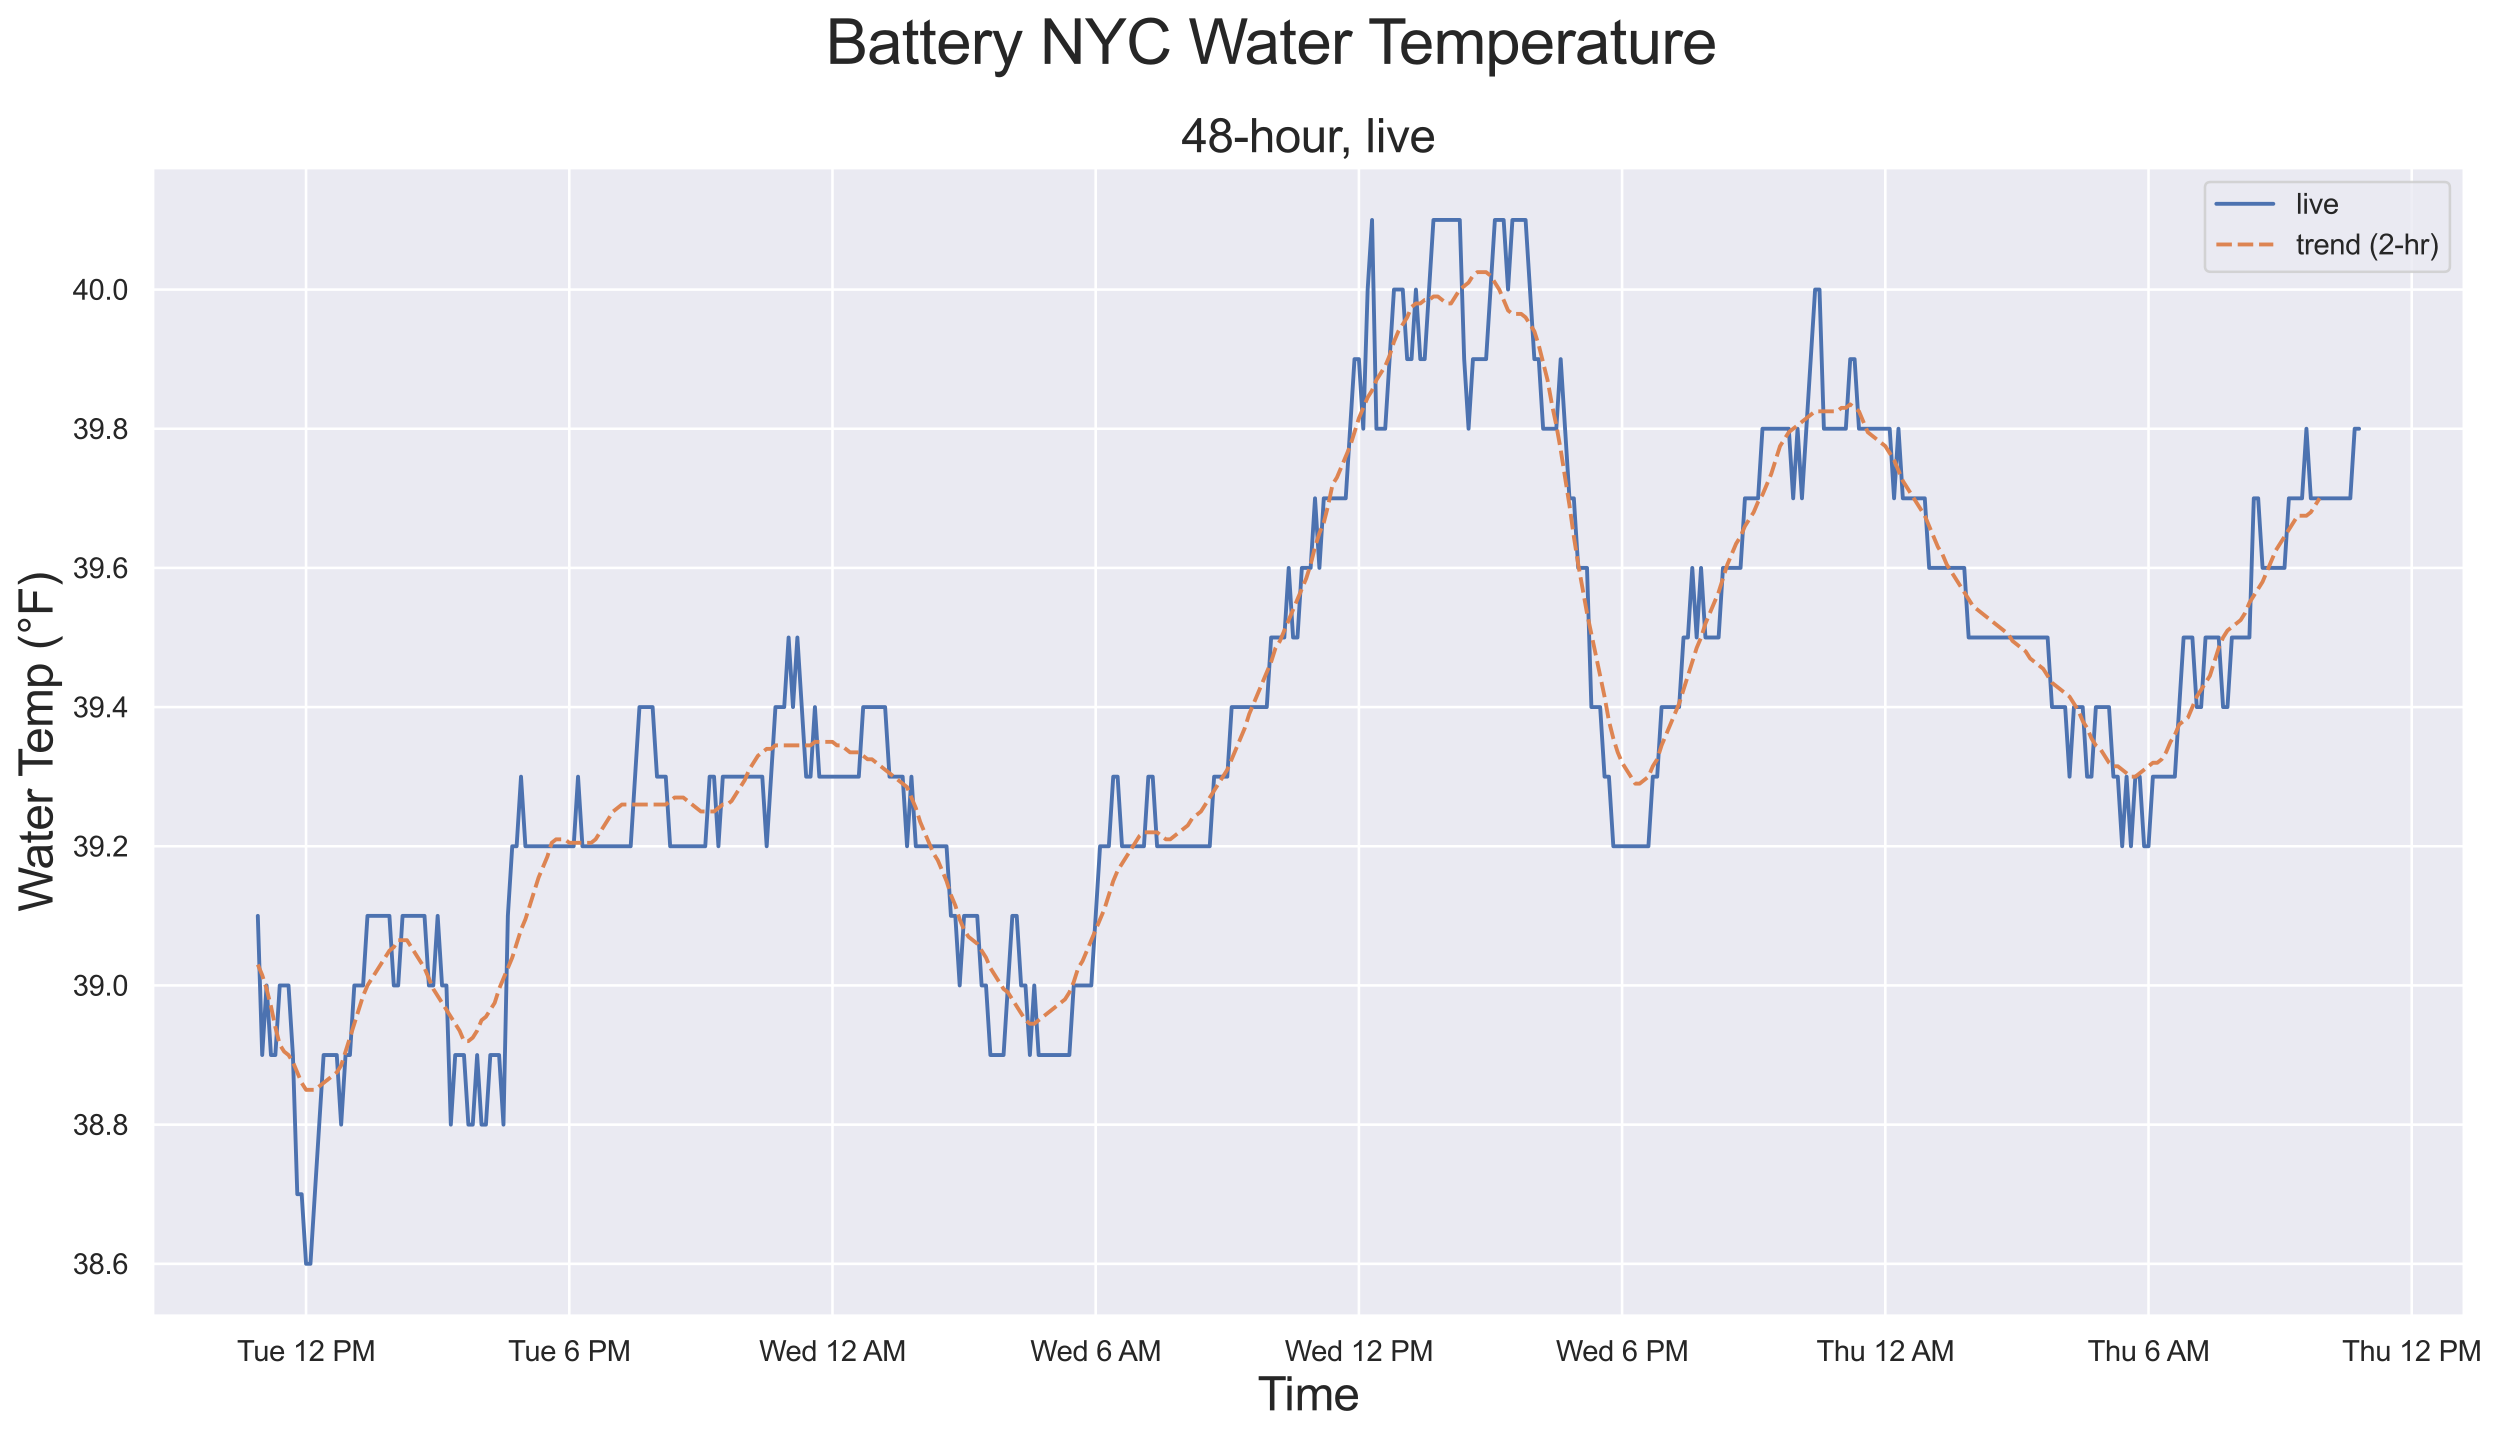 <?xml version="1.0" encoding="utf-8" standalone="no"?>
<!DOCTYPE svg PUBLIC "-//W3C//DTD SVG 1.1//EN"
  "http://www.w3.org/Graphics/SVG/1.1/DTD/svg11.dtd">
<svg xmlns:xlink="http://www.w3.org/1999/xlink" width="965.65pt" height="555.541pt" viewBox="0 0 965.65 555.541" xmlns="http://www.w3.org/2000/svg" version="1.1">
 <defs>
  <style type="text/css">*{stroke-linejoin: round; stroke-linecap: butt}</style>
 </defs>
 <g id="figure_1">
  <g id="patch_1">
   <path d="M 0 555.541 
L 965.65 555.541 
L 965.65 0 
L 0 0 
z
" style="fill: #ffffff"/>
  </g>
  <g id="axes_1">
   <g id="patch_2">
    <path d="M 58.999 508.32 
L 951.799 508.32 
L 951.799 64.8 
L 58.999 64.8 
z
" style="fill: #eaeaf2"/>
   </g>
   <g id="matplotlib.axis_1">
    <g id="xtick_1">
     <g id="line2d_1">
      <path d="M 118.22 508.32 
L 118.22 64.8 
" clip-path="url(#pa22b11e615)" style="fill: none; stroke: #ffffff; stroke-linecap: round"/>
     </g>
     <g id="text_1">
      <!-- Tue 12 PM -->
      <g style="fill: #262626" transform="translate(91.527 525.694)scale(0.11 -0.11)">
       <defs>
        <path id="ArialMT-54" d="M 1659 0 
L 1659 4041 
L 150 4041 
L 150 4581 
L 3781 4581 
L 3781 4041 
L 2266 4041 
L 2266 0 
L 1659 0 
z
" transform="scale(0.016)"/>
        <path id="ArialMT-75" d="M 2597 0 
L 2597 488 
Q 2209 -75 1544 -75 
Q 1250 -75 995 37 
Q 741 150 617 320 
Q 494 491 444 738 
Q 409 903 409 1263 
L 409 3319 
L 972 3319 
L 972 1478 
Q 972 1038 1006 884 
Q 1059 663 1231 536 
Q 1403 409 1656 409 
Q 1909 409 2131 539 
Q 2353 669 2445 892 
Q 2538 1116 2538 1541 
L 2538 3319 
L 3100 3319 
L 3100 0 
L 2597 0 
z
" transform="scale(0.016)"/>
        <path id="ArialMT-65" d="M 2694 1069 
L 3275 997 
Q 3138 488 2766 206 
Q 2394 -75 1816 -75 
Q 1088 -75 661 373 
Q 234 822 234 1631 
Q 234 2469 665 2931 
Q 1097 3394 1784 3394 
Q 2450 3394 2872 2941 
Q 3294 2488 3294 1666 
Q 3294 1616 3291 1516 
L 816 1516 
Q 847 969 1125 678 
Q 1403 388 1819 388 
Q 2128 388 2347 550 
Q 2566 713 2694 1069 
z
M 847 1978 
L 2700 1978 
Q 2663 2397 2488 2606 
Q 2219 2931 1791 2931 
Q 1403 2931 1139 2672 
Q 875 2413 847 1978 
z
" transform="scale(0.016)"/>
        <path id="ArialMT-20" transform="scale(0.016)"/>
        <path id="ArialMT-31" d="M 2384 0 
L 1822 0 
L 1822 3584 
Q 1619 3391 1289 3197 
Q 959 3003 697 2906 
L 697 3450 
Q 1169 3672 1522 3987 
Q 1875 4303 2022 4600 
L 2384 4600 
L 2384 0 
z
" transform="scale(0.016)"/>
        <path id="ArialMT-32" d="M 3222 541 
L 3222 0 
L 194 0 
Q 188 203 259 391 
Q 375 700 629 1000 
Q 884 1300 1366 1694 
Q 2113 2306 2375 2664 
Q 2638 3022 2638 3341 
Q 2638 3675 2398 3904 
Q 2159 4134 1775 4134 
Q 1369 4134 1125 3890 
Q 881 3647 878 3216 
L 300 3275 
Q 359 3922 746 4261 
Q 1134 4600 1788 4600 
Q 2447 4600 2831 4234 
Q 3216 3869 3216 3328 
Q 3216 3053 3103 2787 
Q 2991 2522 2730 2228 
Q 2469 1934 1863 1422 
Q 1356 997 1212 845 
Q 1069 694 975 541 
L 3222 541 
z
" transform="scale(0.016)"/>
        <path id="ArialMT-50" d="M 494 0 
L 494 4581 
L 2222 4581 
Q 2678 4581 2919 4538 
Q 3256 4481 3484 4323 
Q 3713 4166 3852 3881 
Q 3991 3597 3991 3256 
Q 3991 2672 3619 2267 
Q 3247 1863 2275 1863 
L 1100 1863 
L 1100 0 
L 494 0 
z
M 1100 2403 
L 2284 2403 
Q 2872 2403 3119 2622 
Q 3366 2841 3366 3238 
Q 3366 3525 3220 3729 
Q 3075 3934 2838 4000 
Q 2684 4041 2272 4041 
L 1100 4041 
L 1100 2403 
z
" transform="scale(0.016)"/>
        <path id="ArialMT-4d" d="M 475 0 
L 475 4581 
L 1388 4581 
L 2472 1338 
Q 2622 884 2691 659 
Q 2769 909 2934 1394 
L 4031 4581 
L 4847 4581 
L 4847 0 
L 4263 0 
L 4263 3834 
L 2931 0 
L 2384 0 
L 1059 3900 
L 1059 0 
L 475 0 
z
" transform="scale(0.016)"/>
       </defs>
       <use xlink:href="#ArialMT-54"/>
       <use xlink:href="#ArialMT-75" x="57.334"/>
       <use xlink:href="#ArialMT-65" x="112.949"/>
       <use xlink:href="#ArialMT-20" x="168.564"/>
       <use xlink:href="#ArialMT-31" x="196.348"/>
       <use xlink:href="#ArialMT-32" x="251.963"/>
       <use xlink:href="#ArialMT-20" x="307.578"/>
       <use xlink:href="#ArialMT-50" x="335.361"/>
       <use xlink:href="#ArialMT-4d" x="402.061"/>
      </g>
     </g>
    </g>
    <g id="xtick_2">
     <g id="line2d_2">
      <path d="M 219.886 508.32 
L 219.886 64.8 
" clip-path="url(#pa22b11e615)" style="fill: none; stroke: #ffffff; stroke-linecap: round"/>
     </g>
     <g id="text_2">
      <!-- Tue 6 PM -->
      <g style="fill: #262626" transform="translate(196.251 525.694)scale(0.11 -0.11)">
       <defs>
        <path id="ArialMT-36" d="M 3184 3459 
L 2625 3416 
Q 2550 3747 2413 3897 
Q 2184 4138 1850 4138 
Q 1581 4138 1378 3988 
Q 1113 3794 959 3422 
Q 806 3050 800 2363 
Q 1003 2672 1297 2822 
Q 1591 2972 1913 2972 
Q 2475 2972 2870 2558 
Q 3266 2144 3266 1488 
Q 3266 1056 3080 686 
Q 2894 316 2569 119 
Q 2244 -78 1831 -78 
Q 1128 -78 684 439 
Q 241 956 241 2144 
Q 241 3472 731 4075 
Q 1159 4600 1884 4600 
Q 2425 4600 2770 4297 
Q 3116 3994 3184 3459 
z
M 888 1484 
Q 888 1194 1011 928 
Q 1134 663 1356 523 
Q 1578 384 1822 384 
Q 2178 384 2434 671 
Q 2691 959 2691 1453 
Q 2691 1928 2437 2201 
Q 2184 2475 1800 2475 
Q 1419 2475 1153 2201 
Q 888 1928 888 1484 
z
" transform="scale(0.016)"/>
       </defs>
       <use xlink:href="#ArialMT-54"/>
       <use xlink:href="#ArialMT-75" x="57.334"/>
       <use xlink:href="#ArialMT-65" x="112.949"/>
       <use xlink:href="#ArialMT-20" x="168.564"/>
       <use xlink:href="#ArialMT-36" x="196.348"/>
       <use xlink:href="#ArialMT-20" x="251.963"/>
       <use xlink:href="#ArialMT-50" x="279.746"/>
       <use xlink:href="#ArialMT-4d" x="346.445"/>
      </g>
     </g>
    </g>
    <g id="xtick_3">
     <g id="line2d_3">
      <path d="M 321.552 508.32 
L 321.552 64.8 
" clip-path="url(#pa22b11e615)" style="fill: none; stroke: #ffffff; stroke-linecap: round"/>
     </g>
     <g id="text_3">
      <!-- Wed 12 AM -->
      <g style="fill: #262626" transform="translate(293.22 525.694)scale(0.11 -0.11)">
       <defs>
        <path id="ArialMT-57" d="M 1294 0 
L 78 4581 
L 700 4581 
L 1397 1578 
Q 1509 1106 1591 641 
Q 1766 1375 1797 1488 
L 2669 4581 
L 3400 4581 
L 4056 2263 
Q 4303 1400 4413 641 
Q 4500 1075 4641 1638 
L 5359 4581 
L 5969 4581 
L 4713 0 
L 4128 0 
L 3163 3491 
Q 3041 3928 3019 4028 
Q 2947 3713 2884 3491 
L 1913 0 
L 1294 0 
z
" transform="scale(0.016)"/>
        <path id="ArialMT-64" d="M 2575 0 
L 2575 419 
Q 2259 -75 1647 -75 
Q 1250 -75 917 144 
Q 584 363 401 755 
Q 219 1147 219 1656 
Q 219 2153 384 2558 
Q 550 2963 881 3178 
Q 1213 3394 1622 3394 
Q 1922 3394 2156 3267 
Q 2391 3141 2538 2938 
L 2538 4581 
L 3097 4581 
L 3097 0 
L 2575 0 
z
M 797 1656 
Q 797 1019 1065 703 
Q 1334 388 1700 388 
Q 2069 388 2326 689 
Q 2584 991 2584 1609 
Q 2584 2291 2321 2609 
Q 2059 2928 1675 2928 
Q 1300 2928 1048 2622 
Q 797 2316 797 1656 
z
" transform="scale(0.016)"/>
        <path id="ArialMT-41" d="M -9 0 
L 1750 4581 
L 2403 4581 
L 4278 0 
L 3588 0 
L 3053 1388 
L 1138 1388 
L 634 0 
L -9 0 
z
M 1313 1881 
L 2866 1881 
L 2388 3150 
Q 2169 3728 2063 4100 
Q 1975 3659 1816 3225 
L 1313 1881 
z
" transform="scale(0.016)"/>
       </defs>
       <use xlink:href="#ArialMT-57"/>
       <use xlink:href="#ArialMT-65" x="92.635"/>
       <use xlink:href="#ArialMT-64" x="148.25"/>
       <use xlink:href="#ArialMT-20" x="203.865"/>
       <use xlink:href="#ArialMT-31" x="231.648"/>
       <use xlink:href="#ArialMT-32" x="287.264"/>
       <use xlink:href="#ArialMT-20" x="342.879"/>
       <use xlink:href="#ArialMT-41" x="365.162"/>
       <use xlink:href="#ArialMT-4d" x="431.861"/>
      </g>
     </g>
    </g>
    <g id="xtick_4">
     <g id="line2d_4">
      <path d="M 423.219 508.32 
L 423.219 64.8 
" clip-path="url(#pa22b11e615)" style="fill: none; stroke: #ffffff; stroke-linecap: round"/>
     </g>
     <g id="text_4">
      <!-- Wed 6 AM -->
      <g style="fill: #262626" transform="translate(397.944 525.694)scale(0.11 -0.11)">
       <use xlink:href="#ArialMT-57"/>
       <use xlink:href="#ArialMT-65" x="92.635"/>
       <use xlink:href="#ArialMT-64" x="148.25"/>
       <use xlink:href="#ArialMT-20" x="203.865"/>
       <use xlink:href="#ArialMT-36" x="231.648"/>
       <use xlink:href="#ArialMT-20" x="287.264"/>
       <use xlink:href="#ArialMT-41" x="309.547"/>
       <use xlink:href="#ArialMT-4d" x="376.246"/>
      </g>
     </g>
    </g>
    <g id="xtick_5">
     <g id="line2d_5">
      <path d="M 524.885 508.32 
L 524.885 64.8 
" clip-path="url(#pa22b11e615)" style="fill: none; stroke: #ffffff; stroke-linecap: round"/>
     </g>
     <g id="text_5">
      <!-- Wed 12 PM -->
      <g style="fill: #262626" transform="translate(496.25 525.694)scale(0.11 -0.11)">
       <use xlink:href="#ArialMT-57"/>
       <use xlink:href="#ArialMT-65" x="92.635"/>
       <use xlink:href="#ArialMT-64" x="148.25"/>
       <use xlink:href="#ArialMT-20" x="203.865"/>
       <use xlink:href="#ArialMT-31" x="231.648"/>
       <use xlink:href="#ArialMT-32" x="287.264"/>
       <use xlink:href="#ArialMT-20" x="342.879"/>
       <use xlink:href="#ArialMT-50" x="370.662"/>
       <use xlink:href="#ArialMT-4d" x="437.361"/>
      </g>
     </g>
    </g>
    <g id="xtick_6">
     <g id="line2d_6">
      <path d="M 626.551 508.32 
L 626.551 64.8 
" clip-path="url(#pa22b11e615)" style="fill: none; stroke: #ffffff; stroke-linecap: round"/>
     </g>
     <g id="text_6">
      <!-- Wed 6 PM -->
      <g style="fill: #262626" transform="translate(600.975 525.694)scale(0.11 -0.11)">
       <use xlink:href="#ArialMT-57"/>
       <use xlink:href="#ArialMT-65" x="92.635"/>
       <use xlink:href="#ArialMT-64" x="148.25"/>
       <use xlink:href="#ArialMT-20" x="203.865"/>
       <use xlink:href="#ArialMT-36" x="231.648"/>
       <use xlink:href="#ArialMT-20" x="287.264"/>
       <use xlink:href="#ArialMT-50" x="315.047"/>
       <use xlink:href="#ArialMT-4d" x="381.746"/>
      </g>
     </g>
    </g>
    <g id="xtick_7">
     <g id="line2d_7">
      <path d="M 728.218 508.32 
L 728.218 64.8 
" clip-path="url(#pa22b11e615)" style="fill: none; stroke: #ffffff; stroke-linecap: round"/>
     </g>
     <g id="text_7">
      <!-- Thu 12 AM -->
      <g style="fill: #262626" transform="translate(701.621 525.694)scale(0.11 -0.11)">
       <defs>
        <path id="ArialMT-68" d="M 422 0 
L 422 4581 
L 984 4581 
L 984 2938 
Q 1378 3394 1978 3394 
Q 2347 3394 2619 3248 
Q 2891 3103 3008 2847 
Q 3125 2591 3125 2103 
L 3125 0 
L 2563 0 
L 2563 2103 
Q 2563 2525 2380 2717 
Q 2197 2909 1863 2909 
Q 1613 2909 1392 2779 
Q 1172 2650 1078 2428 
Q 984 2206 984 1816 
L 984 0 
L 422 0 
z
" transform="scale(0.016)"/>
       </defs>
       <use xlink:href="#ArialMT-54"/>
       <use xlink:href="#ArialMT-68" x="61.084"/>
       <use xlink:href="#ArialMT-75" x="116.699"/>
       <use xlink:href="#ArialMT-20" x="172.314"/>
       <use xlink:href="#ArialMT-31" x="200.098"/>
       <use xlink:href="#ArialMT-32" x="255.713"/>
       <use xlink:href="#ArialMT-20" x="311.328"/>
       <use xlink:href="#ArialMT-41" x="333.611"/>
       <use xlink:href="#ArialMT-4d" x="400.311"/>
      </g>
     </g>
    </g>
    <g id="xtick_8">
     <g id="line2d_8">
      <path d="M 829.884 508.32 
L 829.884 64.8 
" clip-path="url(#pa22b11e615)" style="fill: none; stroke: #ffffff; stroke-linecap: round"/>
     </g>
     <g id="text_8">
      <!-- Thu 6 AM -->
      <g style="fill: #262626" transform="translate(806.346 525.694)scale(0.11 -0.11)">
       <use xlink:href="#ArialMT-54"/>
       <use xlink:href="#ArialMT-68" x="61.084"/>
       <use xlink:href="#ArialMT-75" x="116.699"/>
       <use xlink:href="#ArialMT-20" x="172.314"/>
       <use xlink:href="#ArialMT-36" x="200.098"/>
       <use xlink:href="#ArialMT-20" x="255.713"/>
       <use xlink:href="#ArialMT-41" x="277.996"/>
       <use xlink:href="#ArialMT-4d" x="344.695"/>
      </g>
     </g>
    </g>
    <g id="xtick_9">
     <g id="line2d_9">
      <path d="M 931.55 508.32 
L 931.55 64.8 
" clip-path="url(#pa22b11e615)" style="fill: none; stroke: #ffffff; stroke-linecap: round"/>
     </g>
     <g id="text_9">
      <!-- Thu 12 PM -->
      <g style="fill: #262626" transform="translate(904.651 525.694)scale(0.11 -0.11)">
       <use xlink:href="#ArialMT-54"/>
       <use xlink:href="#ArialMT-68" x="61.084"/>
       <use xlink:href="#ArialMT-75" x="116.699"/>
       <use xlink:href="#ArialMT-20" x="172.314"/>
       <use xlink:href="#ArialMT-31" x="200.098"/>
       <use xlink:href="#ArialMT-32" x="255.713"/>
       <use xlink:href="#ArialMT-20" x="311.328"/>
       <use xlink:href="#ArialMT-50" x="339.111"/>
       <use xlink:href="#ArialMT-4d" x="405.811"/>
      </g>
     </g>
    </g>
    <g id="text_10">
     <!-- Time -->
     <g style="fill: #262626" transform="translate(485.738 544.764)scale(0.18 -0.18)">
      <defs>
       <path id="ArialMT-69" d="M 425 3934 
L 425 4581 
L 988 4581 
L 988 3934 
L 425 3934 
z
M 425 0 
L 425 3319 
L 988 3319 
L 988 0 
L 425 0 
z
" transform="scale(0.016)"/>
       <path id="ArialMT-6d" d="M 422 0 
L 422 3319 
L 925 3319 
L 925 2853 
Q 1081 3097 1340 3245 
Q 1600 3394 1931 3394 
Q 2300 3394 2536 3241 
Q 2772 3088 2869 2813 
Q 3263 3394 3894 3394 
Q 4388 3394 4653 3120 
Q 4919 2847 4919 2278 
L 4919 0 
L 4359 0 
L 4359 2091 
Q 4359 2428 4304 2576 
Q 4250 2725 4106 2815 
Q 3963 2906 3769 2906 
Q 3419 2906 3187 2673 
Q 2956 2441 2956 1928 
L 2956 0 
L 2394 0 
L 2394 2156 
Q 2394 2531 2256 2718 
Q 2119 2906 1806 2906 
Q 1569 2906 1367 2781 
Q 1166 2656 1075 2415 
Q 984 2175 984 1722 
L 984 0 
L 422 0 
z
" transform="scale(0.016)"/>
      </defs>
      <use xlink:href="#ArialMT-54"/>
      <use xlink:href="#ArialMT-69" x="57.334"/>
      <use xlink:href="#ArialMT-6d" x="79.551"/>
      <use xlink:href="#ArialMT-65" x="162.852"/>
     </g>
    </g>
   </g>
   <g id="matplotlib.axis_2">
    <g id="ytick_1">
     <g id="line2d_10">
      <path d="M 58.999 488.16 
L 951.799 488.16 
" clip-path="url(#pa22b11e615)" style="fill: none; stroke: #ffffff; stroke-linecap: round"/>
     </g>
     <g id="text_11">
      <!-- 38.6 -->
      <g style="fill: #262626" transform="translate(28.092 492.097)scale(0.11 -0.11)">
       <defs>
        <path id="ArialMT-33" d="M 269 1209 
L 831 1284 
Q 928 806 1161 595 
Q 1394 384 1728 384 
Q 2125 384 2398 659 
Q 2672 934 2672 1341 
Q 2672 1728 2419 1979 
Q 2166 2231 1775 2231 
Q 1616 2231 1378 2169 
L 1441 2663 
Q 1497 2656 1531 2656 
Q 1891 2656 2178 2843 
Q 2466 3031 2466 3422 
Q 2466 3731 2256 3934 
Q 2047 4138 1716 4138 
Q 1388 4138 1169 3931 
Q 950 3725 888 3313 
L 325 3413 
Q 428 3978 793 4289 
Q 1159 4600 1703 4600 
Q 2078 4600 2393 4439 
Q 2709 4278 2876 4000 
Q 3044 3722 3044 3409 
Q 3044 3113 2884 2869 
Q 2725 2625 2413 2481 
Q 2819 2388 3044 2092 
Q 3269 1797 3269 1353 
Q 3269 753 2831 336 
Q 2394 -81 1725 -81 
Q 1122 -81 723 278 
Q 325 638 269 1209 
z
" transform="scale(0.016)"/>
        <path id="ArialMT-38" d="M 1131 2484 
Q 781 2613 612 2850 
Q 444 3088 444 3419 
Q 444 3919 803 4259 
Q 1163 4600 1759 4600 
Q 2359 4600 2725 4251 
Q 3091 3903 3091 3403 
Q 3091 3084 2923 2848 
Q 2756 2613 2416 2484 
Q 2838 2347 3058 2040 
Q 3278 1734 3278 1309 
Q 3278 722 2862 322 
Q 2447 -78 1769 -78 
Q 1091 -78 675 323 
Q 259 725 259 1325 
Q 259 1772 486 2073 
Q 713 2375 1131 2484 
z
M 1019 3438 
Q 1019 3113 1228 2906 
Q 1438 2700 1772 2700 
Q 2097 2700 2305 2904 
Q 2513 3109 2513 3406 
Q 2513 3716 2298 3927 
Q 2084 4138 1766 4138 
Q 1444 4138 1231 3931 
Q 1019 3725 1019 3438 
z
M 838 1322 
Q 838 1081 952 856 
Q 1066 631 1291 507 
Q 1516 384 1775 384 
Q 2178 384 2440 643 
Q 2703 903 2703 1303 
Q 2703 1709 2433 1975 
Q 2163 2241 1756 2241 
Q 1359 2241 1098 1978 
Q 838 1716 838 1322 
z
" transform="scale(0.016)"/>
        <path id="ArialMT-2e" d="M 581 0 
L 581 641 
L 1222 641 
L 1222 0 
L 581 0 
z
" transform="scale(0.016)"/>
       </defs>
       <use xlink:href="#ArialMT-33"/>
       <use xlink:href="#ArialMT-38" x="55.615"/>
       <use xlink:href="#ArialMT-2e" x="111.23"/>
       <use xlink:href="#ArialMT-36" x="139.014"/>
      </g>
     </g>
    </g>
    <g id="ytick_2">
     <g id="line2d_11">
      <path d="M 58.999 434.4 
L 951.799 434.4 
" clip-path="url(#pa22b11e615)" style="fill: none; stroke: #ffffff; stroke-linecap: round"/>
     </g>
     <g id="text_12">
      <!-- 38.8 -->
      <g style="fill: #262626" transform="translate(28.092 438.337)scale(0.11 -0.11)">
       <use xlink:href="#ArialMT-33"/>
       <use xlink:href="#ArialMT-38" x="55.615"/>
       <use xlink:href="#ArialMT-2e" x="111.23"/>
       <use xlink:href="#ArialMT-38" x="139.014"/>
      </g>
     </g>
    </g>
    <g id="ytick_3">
     <g id="line2d_12">
      <path d="M 58.999 380.64 
L 951.799 380.64 
" clip-path="url(#pa22b11e615)" style="fill: none; stroke: #ffffff; stroke-linecap: round"/>
     </g>
     <g id="text_13">
      <!-- 39.0 -->
      <g style="fill: #262626" transform="translate(28.092 384.577)scale(0.11 -0.11)">
       <defs>
        <path id="ArialMT-39" d="M 350 1059 
L 891 1109 
Q 959 728 1153 556 
Q 1347 384 1650 384 
Q 1909 384 2104 503 
Q 2300 622 2425 820 
Q 2550 1019 2634 1356 
Q 2719 1694 2719 2044 
Q 2719 2081 2716 2156 
Q 2547 1888 2255 1720 
Q 1963 1553 1622 1553 
Q 1053 1553 659 1965 
Q 266 2378 266 3053 
Q 266 3750 677 4175 
Q 1088 4600 1706 4600 
Q 2153 4600 2523 4359 
Q 2894 4119 3086 3673 
Q 3278 3228 3278 2384 
Q 3278 1506 3087 986 
Q 2897 466 2520 194 
Q 2144 -78 1638 -78 
Q 1100 -78 759 220 
Q 419 519 350 1059 
z
M 2653 3081 
Q 2653 3566 2395 3850 
Q 2138 4134 1775 4134 
Q 1400 4134 1122 3828 
Q 844 3522 844 3034 
Q 844 2597 1108 2323 
Q 1372 2050 1759 2050 
Q 2150 2050 2401 2323 
Q 2653 2597 2653 3081 
z
" transform="scale(0.016)"/>
        <path id="ArialMT-30" d="M 266 2259 
Q 266 3072 433 3567 
Q 600 4063 929 4331 
Q 1259 4600 1759 4600 
Q 2128 4600 2406 4451 
Q 2684 4303 2865 4023 
Q 3047 3744 3150 3342 
Q 3253 2941 3253 2259 
Q 3253 1453 3087 958 
Q 2922 463 2592 192 
Q 2263 -78 1759 -78 
Q 1097 -78 719 397 
Q 266 969 266 2259 
z
M 844 2259 
Q 844 1131 1108 757 
Q 1372 384 1759 384 
Q 2147 384 2411 759 
Q 2675 1134 2675 2259 
Q 2675 3391 2411 3762 
Q 2147 4134 1753 4134 
Q 1366 4134 1134 3806 
Q 844 3388 844 2259 
z
" transform="scale(0.016)"/>
       </defs>
       <use xlink:href="#ArialMT-33"/>
       <use xlink:href="#ArialMT-39" x="55.615"/>
       <use xlink:href="#ArialMT-2e" x="111.23"/>
       <use xlink:href="#ArialMT-30" x="139.014"/>
      </g>
     </g>
    </g>
    <g id="ytick_4">
     <g id="line2d_13">
      <path d="M 58.999 326.88 
L 951.799 326.88 
" clip-path="url(#pa22b11e615)" style="fill: none; stroke: #ffffff; stroke-linecap: round"/>
     </g>
     <g id="text_14">
      <!-- 39.2 -->
      <g style="fill: #262626" transform="translate(28.092 330.817)scale(0.11 -0.11)">
       <use xlink:href="#ArialMT-33"/>
       <use xlink:href="#ArialMT-39" x="55.615"/>
       <use xlink:href="#ArialMT-2e" x="111.23"/>
       <use xlink:href="#ArialMT-32" x="139.014"/>
      </g>
     </g>
    </g>
    <g id="ytick_5">
     <g id="line2d_14">
      <path d="M 58.999 273.12 
L 951.799 273.12 
" clip-path="url(#pa22b11e615)" style="fill: none; stroke: #ffffff; stroke-linecap: round"/>
     </g>
     <g id="text_15">
      <!-- 39.4 -->
      <g style="fill: #262626" transform="translate(28.092 277.057)scale(0.11 -0.11)">
       <defs>
        <path id="ArialMT-34" d="M 2069 0 
L 2069 1097 
L 81 1097 
L 81 1613 
L 2172 4581 
L 2631 4581 
L 2631 1613 
L 3250 1613 
L 3250 1097 
L 2631 1097 
L 2631 0 
L 2069 0 
z
M 2069 1613 
L 2069 3678 
L 634 1613 
L 2069 1613 
z
" transform="scale(0.016)"/>
       </defs>
       <use xlink:href="#ArialMT-33"/>
       <use xlink:href="#ArialMT-39" x="55.615"/>
       <use xlink:href="#ArialMT-2e" x="111.23"/>
       <use xlink:href="#ArialMT-34" x="139.014"/>
      </g>
     </g>
    </g>
    <g id="ytick_6">
     <g id="line2d_15">
      <path d="M 58.999 219.36 
L 951.799 219.36 
" clip-path="url(#pa22b11e615)" style="fill: none; stroke: #ffffff; stroke-linecap: round"/>
     </g>
     <g id="text_16">
      <!-- 39.6 -->
      <g style="fill: #262626" transform="translate(28.092 223.297)scale(0.11 -0.11)">
       <use xlink:href="#ArialMT-33"/>
       <use xlink:href="#ArialMT-39" x="55.615"/>
       <use xlink:href="#ArialMT-2e" x="111.23"/>
       <use xlink:href="#ArialMT-36" x="139.014"/>
      </g>
     </g>
    </g>
    <g id="ytick_7">
     <g id="line2d_16">
      <path d="M 58.999 165.6 
L 951.799 165.6 
" clip-path="url(#pa22b11e615)" style="fill: none; stroke: #ffffff; stroke-linecap: round"/>
     </g>
     <g id="text_17">
      <!-- 39.8 -->
      <g style="fill: #262626" transform="translate(28.092 169.537)scale(0.11 -0.11)">
       <use xlink:href="#ArialMT-33"/>
       <use xlink:href="#ArialMT-39" x="55.615"/>
       <use xlink:href="#ArialMT-2e" x="111.23"/>
       <use xlink:href="#ArialMT-38" x="139.014"/>
      </g>
     </g>
    </g>
    <g id="ytick_8">
     <g id="line2d_17">
      <path d="M 58.999 111.84 
L 951.799 111.84 
" clip-path="url(#pa22b11e615)" style="fill: none; stroke: #ffffff; stroke-linecap: round"/>
     </g>
     <g id="text_18">
      <!-- 40.0 -->
      <g style="fill: #262626" transform="translate(28.092 115.777)scale(0.11 -0.11)">
       <use xlink:href="#ArialMT-34"/>
       <use xlink:href="#ArialMT-30" x="55.615"/>
       <use xlink:href="#ArialMT-2e" x="111.23"/>
       <use xlink:href="#ArialMT-30" x="139.014"/>
      </g>
     </g>
    </g>
    <g id="text_19">
     <!-- Water Temp (°F) -->
     <g style="fill: #262626" transform="translate(20.303 352.159)rotate(-90)scale(0.18 -0.18)">
      <defs>
       <path id="ArialMT-61" d="M 2588 409 
Q 2275 144 1986 34 
Q 1697 -75 1366 -75 
Q 819 -75 525 192 
Q 231 459 231 875 
Q 231 1119 342 1320 
Q 453 1522 633 1644 
Q 813 1766 1038 1828 
Q 1203 1872 1538 1913 
Q 2219 1994 2541 2106 
Q 2544 2222 2544 2253 
Q 2544 2597 2384 2738 
Q 2169 2928 1744 2928 
Q 1347 2928 1158 2789 
Q 969 2650 878 2297 
L 328 2372 
Q 403 2725 575 2942 
Q 747 3159 1072 3276 
Q 1397 3394 1825 3394 
Q 2250 3394 2515 3294 
Q 2781 3194 2906 3042 
Q 3031 2891 3081 2659 
Q 3109 2516 3109 2141 
L 3109 1391 
Q 3109 606 3145 398 
Q 3181 191 3288 0 
L 2700 0 
Q 2613 175 2588 409 
z
M 2541 1666 
Q 2234 1541 1622 1453 
Q 1275 1403 1131 1340 
Q 988 1278 909 1158 
Q 831 1038 831 891 
Q 831 666 1001 516 
Q 1172 366 1500 366 
Q 1825 366 2078 508 
Q 2331 650 2450 897 
Q 2541 1088 2541 1459 
L 2541 1666 
z
" transform="scale(0.016)"/>
       <path id="ArialMT-74" d="M 1650 503 
L 1731 6 
Q 1494 -44 1306 -44 
Q 1000 -44 831 53 
Q 663 150 594 308 
Q 525 466 525 972 
L 525 2881 
L 113 2881 
L 113 3319 
L 525 3319 
L 525 4141 
L 1084 4478 
L 1084 3319 
L 1650 3319 
L 1650 2881 
L 1084 2881 
L 1084 941 
Q 1084 700 1114 631 
Q 1144 563 1211 522 
Q 1278 481 1403 481 
Q 1497 481 1650 503 
z
" transform="scale(0.016)"/>
       <path id="ArialMT-72" d="M 416 0 
L 416 3319 
L 922 3319 
L 922 2816 
Q 1116 3169 1280 3281 
Q 1444 3394 1641 3394 
Q 1925 3394 2219 3213 
L 2025 2691 
Q 1819 2813 1613 2813 
Q 1428 2813 1281 2702 
Q 1134 2591 1072 2394 
Q 978 2094 978 1738 
L 978 0 
L 416 0 
z
" transform="scale(0.016)"/>
       <path id="ArialMT-70" d="M 422 -1272 
L 422 3319 
L 934 3319 
L 934 2888 
Q 1116 3141 1344 3267 
Q 1572 3394 1897 3394 
Q 2322 3394 2647 3175 
Q 2972 2956 3137 2557 
Q 3303 2159 3303 1684 
Q 3303 1175 3120 767 
Q 2938 359 2589 142 
Q 2241 -75 1856 -75 
Q 1575 -75 1351 44 
Q 1128 163 984 344 
L 984 -1272 
L 422 -1272 
z
M 931 1641 
Q 931 1000 1190 694 
Q 1450 388 1819 388 
Q 2194 388 2461 705 
Q 2728 1022 2728 1688 
Q 2728 2322 2467 2637 
Q 2206 2953 1844 2953 
Q 1484 2953 1207 2617 
Q 931 2281 931 1641 
z
" transform="scale(0.016)"/>
       <path id="ArialMT-28" d="M 1497 -1347 
Q 1031 -759 709 28 
Q 388 816 388 1659 
Q 388 2403 628 3084 
Q 909 3875 1497 4659 
L 1900 4659 
Q 1522 4009 1400 3731 
Q 1209 3300 1100 2831 
Q 966 2247 966 1656 
Q 966 153 1900 -1347 
L 1497 -1347 
z
" transform="scale(0.016)"/>
       <path id="ArialMT-b0" d="M 400 3794 
Q 400 4153 654 4406 
Q 909 4659 1266 4659 
Q 1628 4659 1881 4406 
Q 2134 4153 2134 3794 
Q 2134 3434 1879 3179 
Q 1625 2925 1266 2925 
Q 909 2925 654 3178 
Q 400 3431 400 3794 
z
M 741 3794 
Q 741 3575 895 3420 
Q 1050 3266 1269 3266 
Q 1484 3266 1639 3420 
Q 1794 3575 1794 3794 
Q 1794 4013 1639 4167 
Q 1484 4322 1269 4322 
Q 1050 4322 895 4167 
Q 741 4013 741 3794 
z
" transform="scale(0.016)"/>
       <path id="ArialMT-46" d="M 525 0 
L 525 4581 
L 3616 4581 
L 3616 4041 
L 1131 4041 
L 1131 2622 
L 3281 2622 
L 3281 2081 
L 1131 2081 
L 1131 0 
L 525 0 
z
" transform="scale(0.016)"/>
       <path id="ArialMT-29" d="M 791 -1347 
L 388 -1347 
Q 1322 153 1322 1656 
Q 1322 2244 1188 2822 
Q 1081 3291 891 3722 
Q 769 4003 388 4659 
L 791 4659 
Q 1378 3875 1659 3084 
Q 1900 2403 1900 1659 
Q 1900 816 1576 28 
Q 1253 -759 791 -1347 
z
" transform="scale(0.016)"/>
      </defs>
      <use xlink:href="#ArialMT-57"/>
      <use xlink:href="#ArialMT-61" x="90.635"/>
      <use xlink:href="#ArialMT-74" x="146.25"/>
      <use xlink:href="#ArialMT-65" x="174.033"/>
      <use xlink:href="#ArialMT-72" x="229.648"/>
      <use xlink:href="#ArialMT-20" x="262.949"/>
      <use xlink:href="#ArialMT-54" x="288.982"/>
      <use xlink:href="#ArialMT-65" x="338.941"/>
      <use xlink:href="#ArialMT-6d" x="394.557"/>
      <use xlink:href="#ArialMT-70" x="477.857"/>
      <use xlink:href="#ArialMT-20" x="533.473"/>
      <use xlink:href="#ArialMT-28" x="561.256"/>
      <use xlink:href="#ArialMT-b0" x="594.557"/>
      <use xlink:href="#ArialMT-46" x="634.547"/>
      <use xlink:href="#ArialMT-29" x="695.631"/>
     </g>
    </g>
   </g>
   <g id="line2d_18">
    <path d="M 99.581 353.76 
L 101.275 407.52 
L 102.97 380.64 
L 104.664 407.52 
L 106.358 407.52 
L 108.053 380.64 
L 111.442 380.64 
L 113.136 407.52 
L 114.831 461.28 
L 116.525 461.28 
L 118.22 488.16 
L 119.914 488.16 
L 124.997 407.52 
L 130.081 407.52 
L 131.775 434.4 
L 133.47 407.52 
L 135.164 407.52 
L 136.858 380.64 
L 140.247 380.64 
L 141.942 353.76 
L 150.414 353.76 
L 152.108 380.64 
L 153.803 380.64 
L 155.497 353.76 
L 163.969 353.76 
L 165.664 380.64 
L 167.358 380.64 
L 169.053 353.76 
L 170.747 380.64 
L 172.442 380.64 
L 174.136 434.4 
L 175.83 407.52 
L 179.219 407.52 
L 180.914 434.4 
L 182.608 434.4 
L 184.303 407.52 
L 185.997 434.4 
L 187.692 434.4 
L 189.386 407.52 
L 192.775 407.52 
L 194.469 434.4 
L 196.164 353.76 
L 197.858 326.88 
L 199.553 326.88 
L 201.247 300 
L 202.942 326.88 
L 221.58 326.88 
L 223.275 300 
L 224.969 326.88 
L 243.608 326.88 
L 246.997 273.12 
L 252.08 273.12 
L 253.775 300 
L 257.164 300 
L 258.858 326.88 
L 272.414 326.88 
L 274.108 300 
L 275.802 300 
L 277.497 326.88 
L 279.191 300 
L 294.441 300 
L 296.136 326.88 
L 299.525 273.12 
L 302.913 273.12 
L 304.608 246.24 
L 306.302 273.12 
L 307.997 246.24 
L 311.386 300 
L 313.08 300 
L 314.774 273.12 
L 316.469 300 
L 331.719 300 
L 333.413 273.12 
L 341.886 273.12 
L 343.58 300 
L 348.663 300 
L 350.358 326.88 
L 352.052 300 
L 353.747 326.88 
L 365.608 326.88 
L 367.302 353.76 
L 368.997 353.76 
L 370.691 380.64 
L 372.385 353.76 
L 377.469 353.76 
L 379.163 380.64 
L 380.858 380.64 
L 382.552 407.52 
L 387.635 407.52 
L 391.024 353.76 
L 392.719 353.76 
L 394.413 380.64 
L 396.108 380.64 
L 397.802 407.52 
L 399.496 380.64 
L 401.191 407.52 
L 413.052 407.52 
L 414.746 380.64 
L 421.524 380.64 
L 424.913 326.88 
L 428.302 326.88 
L 429.996 300 
L 431.691 300 
L 433.385 326.88 
L 441.857 326.88 
L 443.552 300 
L 445.246 300 
L 446.941 326.88 
L 467.274 326.88 
L 468.968 300 
L 474.052 300 
L 475.746 273.12 
L 489.302 273.12 
L 490.996 246.24 
L 496.079 246.24 
L 497.774 219.36 
L 499.468 246.24 
L 501.163 246.24 
L 502.857 219.36 
L 506.246 219.36 
L 507.941 192.48 
L 509.635 219.36 
L 511.329 192.48 
L 519.802 192.48 
L 523.191 138.72 
L 524.885 138.72 
L 526.579 165.6 
L 528.274 111.84 
L 529.968 84.96 
L 531.663 165.6 
L 535.052 165.6 
L 538.44 111.84 
L 541.829 111.84 
L 543.524 138.72 
L 545.218 138.72 
L 546.913 111.84 
L 548.607 138.72 
L 550.302 138.72 
L 553.69 84.96 
L 563.857 84.96 
L 565.551 138.72 
L 567.246 165.6 
L 568.94 138.72 
L 574.024 138.72 
L 577.413 84.96 
L 580.801 84.96 
L 582.496 111.84 
L 584.19 84.96 
L 589.274 84.96 
L 592.663 138.72 
L 594.357 138.72 
L 596.051 165.6 
L 601.135 165.6 
L 602.829 138.72 
L 606.218 192.48 
L 607.912 192.48 
L 609.607 219.36 
L 612.996 219.36 
L 614.69 273.12 
L 618.079 273.12 
L 619.774 300 
L 621.468 300 
L 623.162 326.88 
L 636.718 326.88 
L 638.412 300 
L 640.107 300 
L 641.801 273.12 
L 648.579 273.12 
L 650.273 246.24 
L 651.968 246.24 
L 653.662 219.36 
L 655.357 246.24 
L 657.051 219.36 
L 658.746 246.24 
L 663.829 246.24 
L 665.523 219.36 
L 672.301 219.36 
L 673.996 192.48 
L 679.079 192.48 
L 680.773 165.6 
L 690.94 165.6 
L 692.634 192.48 
L 694.329 165.6 
L 696.023 192.48 
L 701.107 111.84 
L 702.801 111.84 
L 704.496 165.6 
L 712.968 165.6 
L 714.662 138.72 
L 716.357 138.72 
L 718.051 165.6 
L 729.912 165.6 
L 731.607 192.48 
L 733.301 165.6 
L 734.995 192.48 
L 743.468 192.48 
L 745.162 219.36 
L 758.718 219.36 
L 760.412 246.24 
L 790.912 246.24 
L 792.606 273.12 
L 797.69 273.12 
L 799.384 300 
L 801.079 273.12 
L 804.467 273.12 
L 806.162 300 
L 807.856 300 
L 809.551 273.12 
L 814.634 273.12 
L 816.328 300 
L 818.023 300 
L 819.717 326.88 
L 821.412 300 
L 823.106 326.88 
L 824.801 300 
L 826.495 300 
L 828.19 326.88 
L 829.884 326.88 
L 831.578 300 
L 840.051 300 
L 843.44 246.24 
L 846.828 246.24 
L 848.523 273.12 
L 850.217 273.12 
L 851.912 246.24 
L 856.995 246.24 
L 858.689 273.12 
L 860.384 273.12 
L 862.078 246.24 
L 868.856 246.24 
L 870.551 192.48 
L 872.245 192.48 
L 873.939 219.36 
L 882.412 219.36 
L 884.106 192.48 
L 889.189 192.48 
L 890.884 165.6 
L 892.578 192.48 
L 907.828 192.48 
L 909.523 165.6 
L 911.217 165.6 
L 911.217 165.6 
" clip-path="url(#pa22b11e615)" style="fill: none; stroke: #4c72b0; stroke-width: 1.5; stroke-linecap: round"/>
   </g>
   <g id="line2d_19">
    <path d="M 99.581 372.576 
L 101.275 376.608 
L 102.97 381.984 
L 104.664 388.704 
L 106.358 396.768 
L 108.053 403.488 
L 109.747 406.176 
L 111.442 407.52 
L 113.136 410.208 
L 116.525 418.272 
L 118.22 420.96 
L 121.608 420.96 
L 130.081 414.24 
L 131.775 411.552 
L 140.247 384.672 
L 141.942 380.64 
L 150.414 367.2 
L 152.108 365.856 
L 153.803 363.168 
L 157.192 363.168 
L 163.969 373.92 
L 167.358 381.984 
L 177.525 398.112 
L 179.219 402.144 
L 180.914 402.144 
L 182.608 400.8 
L 184.303 398.112 
L 185.997 394.08 
L 187.692 392.736 
L 191.08 387.36 
L 192.775 381.984 
L 197.858 369.888 
L 201.247 359.136 
L 202.942 355.104 
L 208.025 338.976 
L 211.414 330.912 
L 213.108 325.536 
L 214.803 324.192 
L 218.191 324.192 
L 219.886 325.536 
L 228.358 325.536 
L 230.053 324.192 
L 236.83 313.44 
L 240.219 310.752 
L 257.164 310.752 
L 260.552 308.064 
L 263.941 308.064 
L 270.719 313.44 
L 275.802 313.44 
L 279.191 310.752 
L 280.886 310.752 
L 282.58 309.408 
L 287.663 301.344 
L 289.358 297.312 
L 292.747 291.936 
L 296.136 289.248 
L 297.83 289.248 
L 299.525 287.904 
L 313.08 287.904 
L 314.774 286.56 
L 321.552 286.56 
L 323.247 287.904 
L 324.941 287.904 
L 328.33 290.592 
L 331.719 290.592 
L 335.108 293.28 
L 336.802 293.28 
L 350.358 304.032 
L 353.747 312.096 
L 355.441 317.472 
L 360.524 329.568 
L 362.219 332.256 
L 365.608 340.32 
L 367.302 345.696 
L 368.997 349.728 
L 370.691 355.104 
L 372.385 359.136 
L 374.08 361.824 
L 377.469 364.512 
L 380.858 369.888 
L 382.552 373.92 
L 387.635 381.984 
L 389.33 383.328 
L 396.108 394.08 
L 397.802 395.424 
L 399.496 395.424 
L 411.358 386.016 
L 413.052 383.328 
L 414.746 379.296 
L 416.441 373.92 
L 418.135 371.232 
L 426.607 351.072 
L 429.996 340.32 
L 431.691 336.288 
L 440.163 322.848 
L 441.857 321.504 
L 446.941 321.504 
L 450.33 324.192 
L 452.024 324.192 
L 458.802 318.816 
L 460.496 316.128 
L 463.885 313.44 
L 474.052 297.312 
L 480.83 281.184 
L 482.524 275.808 
L 490.996 255.648 
L 492.691 250.272 
L 494.385 247.584 
L 504.552 223.392 
L 506.246 218.016 
L 507.941 211.296 
L 509.635 205.92 
L 511.329 201.888 
L 513.024 195.168 
L 514.718 187.104 
L 516.413 184.416 
L 521.496 172.32 
L 524.885 161.568 
L 528.274 153.504 
L 529.968 150.816 
L 531.663 146.784 
L 535.052 141.408 
L 536.746 137.376 
L 538.44 132 
L 540.135 127.968 
L 543.524 122.592 
L 545.218 118.56 
L 546.913 117.216 
L 548.607 117.216 
L 550.302 115.872 
L 551.996 115.872 
L 553.69 114.528 
L 555.385 114.528 
L 558.774 117.216 
L 560.468 117.216 
L 563.857 111.84 
L 567.246 109.152 
L 568.94 106.464 
L 570.635 105.12 
L 574.024 105.12 
L 575.718 106.464 
L 579.107 111.84 
L 582.496 119.904 
L 584.19 121.248 
L 587.579 121.248 
L 589.274 122.592 
L 592.663 127.968 
L 594.357 133.344 
L 597.746 146.784 
L 599.44 156.192 
L 601.135 164.256 
L 602.829 173.664 
L 606.218 195.168 
L 607.912 207.264 
L 609.607 218.016 
L 612.996 236.832 
L 619.774 269.088 
L 621.468 278.496 
L 623.162 285.216 
L 624.857 290.592 
L 626.551 294.624 
L 631.635 302.688 
L 633.329 302.688 
L 636.718 300 
L 638.412 295.968 
L 640.107 293.28 
L 641.801 287.904 
L 648.579 271.776 
L 655.357 250.272 
L 657.051 246.24 
L 658.746 240.864 
L 663.829 228.768 
L 667.218 218.016 
L 670.607 209.952 
L 672.301 207.264 
L 673.996 203.232 
L 677.384 197.856 
L 679.079 193.824 
L 680.773 191.136 
L 684.162 183.072 
L 687.551 172.32 
L 690.94 166.944 
L 701.107 158.88 
L 709.579 158.88 
L 711.273 157.536 
L 712.968 157.536 
L 714.662 156.192 
L 718.051 158.88 
L 721.44 166.944 
L 728.218 172.32 
L 731.607 177.696 
L 734.995 185.76 
L 743.468 199.2 
L 748.551 211.296 
L 750.245 213.984 
L 751.94 218.016 
L 762.106 234.144 
L 775.662 244.896 
L 777.356 247.584 
L 782.44 251.616 
L 784.134 254.304 
L 789.217 258.336 
L 792.606 263.712 
L 799.384 269.088 
L 802.773 274.464 
L 804.467 278.496 
L 806.162 281.184 
L 807.856 285.216 
L 809.551 287.904 
L 811.245 289.248 
L 814.634 294.624 
L 816.328 295.968 
L 818.023 295.968 
L 823.106 300 
L 824.801 300 
L 831.578 294.624 
L 833.273 294.624 
L 834.967 293.28 
L 836.662 290.592 
L 838.356 286.56 
L 840.051 283.872 
L 841.745 279.84 
L 845.134 277.152 
L 848.523 269.088 
L 853.606 261.024 
L 856.995 250.272 
L 858.689 246.24 
L 860.384 243.552 
L 865.467 239.52 
L 867.162 236.832 
L 868.856 232.8 
L 873.939 224.736 
L 879.023 212.64 
L 887.495 199.2 
L 890.884 199.2 
L 892.578 197.856 
L 895.967 192.48 
L 895.967 192.48 
" clip-path="url(#pa22b11e615)" style="fill: none; stroke-dasharray: 6,2.25; stroke-dashoffset: 0; stroke: #dd8452; stroke-width: 1.5"/>
   </g>
   <g id="line2d_20"/>
   <g id="line2d_21"/>
   <g id="patch_3">
    <path d="M 58.999 508.32 
L 58.999 64.8 
" style="fill: none; stroke: #ffffff; stroke-width: 1.25; stroke-linejoin: miter; stroke-linecap: square"/>
   </g>
   <g id="patch_4">
    <path d="M 951.799 508.32 
L 951.799 64.8 
" style="fill: none; stroke: #ffffff; stroke-width: 1.25; stroke-linejoin: miter; stroke-linecap: square"/>
   </g>
   <g id="patch_5">
    <path d="M 58.999 508.32 
L 951.799 508.32 
" style="fill: none; stroke: #ffffff; stroke-width: 1.25; stroke-linejoin: miter; stroke-linecap: square"/>
   </g>
   <g id="patch_6">
    <path d="M 58.999 64.8 
L 951.799 64.8 
" style="fill: none; stroke: #ffffff; stroke-width: 1.25; stroke-linejoin: miter; stroke-linecap: square"/>
   </g>
   <g id="text_20">
    <!-- 48-hour, live -->
    <g style="fill: #262626" transform="translate(456.371 58.8)scale(0.18 -0.18)">
     <defs>
      <path id="ArialMT-2d" d="M 203 1375 
L 203 1941 
L 1931 1941 
L 1931 1375 
L 203 1375 
z
" transform="scale(0.016)"/>
      <path id="ArialMT-6f" d="M 213 1659 
Q 213 2581 725 3025 
Q 1153 3394 1769 3394 
Q 2453 3394 2887 2945 
Q 3322 2497 3322 1706 
Q 3322 1066 3130 698 
Q 2938 331 2570 128 
Q 2203 -75 1769 -75 
Q 1072 -75 642 372 
Q 213 819 213 1659 
z
M 791 1659 
Q 791 1022 1069 705 
Q 1347 388 1769 388 
Q 2188 388 2466 706 
Q 2744 1025 2744 1678 
Q 2744 2294 2464 2611 
Q 2184 2928 1769 2928 
Q 1347 2928 1069 2612 
Q 791 2297 791 1659 
z
" transform="scale(0.016)"/>
      <path id="ArialMT-2c" d="M 569 0 
L 569 641 
L 1209 641 
L 1209 0 
Q 1209 -353 1084 -570 
Q 959 -788 688 -906 
L 531 -666 
Q 709 -588 793 -436 
Q 878 -284 888 0 
L 569 0 
z
" transform="scale(0.016)"/>
      <path id="ArialMT-6c" d="M 409 0 
L 409 4581 
L 972 4581 
L 972 0 
L 409 0 
z
" transform="scale(0.016)"/>
      <path id="ArialMT-76" d="M 1344 0 
L 81 3319 
L 675 3319 
L 1388 1331 
Q 1503 1009 1600 663 
Q 1675 925 1809 1294 
L 2547 3319 
L 3125 3319 
L 1869 0 
L 1344 0 
z
" transform="scale(0.016)"/>
     </defs>
     <use xlink:href="#ArialMT-34"/>
     <use xlink:href="#ArialMT-38" x="55.615"/>
     <use xlink:href="#ArialMT-2d" x="111.23"/>
     <use xlink:href="#ArialMT-68" x="144.531"/>
     <use xlink:href="#ArialMT-6f" x="200.146"/>
     <use xlink:href="#ArialMT-75" x="255.762"/>
     <use xlink:href="#ArialMT-72" x="311.377"/>
     <use xlink:href="#ArialMT-2c" x="339.178"/>
     <use xlink:href="#ArialMT-20" x="366.961"/>
     <use xlink:href="#ArialMT-6c" x="394.744"/>
     <use xlink:href="#ArialMT-69" x="416.961"/>
     <use xlink:href="#ArialMT-76" x="439.178"/>
     <use xlink:href="#ArialMT-65" x="489.178"/>
    </g>
   </g>
   <g id="legend_1">
    <g id="patch_7">
     <path d="M 853.889 104.983 
L 944.099 104.983 
Q 946.299 104.983 946.299 102.783 
L 946.299 72.5 
Q 946.299 70.3 944.099 70.3 
L 853.889 70.3 
Q 851.689 70.3 851.689 72.5 
L 851.689 102.783 
Q 851.689 104.983 853.889 104.983 
z
" style="fill: #eaeaf2; opacity: 0.8; stroke: #cccccc; stroke-linejoin: miter"/>
    </g>
    <g id="line2d_22">
     <path d="M 856.089 78.724 
L 867.089 78.724 
L 878.089 78.724 
" style="fill: none; stroke: #4c72b0; stroke-width: 1.5; stroke-linecap: round"/>
    </g>
    <g id="text_21">
     <!-- live -->
     <g style="fill: #262626" transform="translate(886.889 82.574)scale(0.11 -0.11)">
      <use xlink:href="#ArialMT-6c"/>
      <use xlink:href="#ArialMT-69" x="22.217"/>
      <use xlink:href="#ArialMT-76" x="44.434"/>
      <use xlink:href="#ArialMT-65" x="94.434"/>
     </g>
    </g>
    <g id="line2d_23">
     <path d="M 856.089 94.418 
L 867.089 94.418 
L 878.089 94.418 
" style="fill: none; stroke-dasharray: 6,2.25; stroke-dashoffset: 0; stroke: #dd8452; stroke-width: 1.5"/>
    </g>
    <g id="text_22">
     <!-- trend (2-hr) -->
     <g style="fill: #262626" transform="translate(886.889 98.267)scale(0.11 -0.11)">
      <defs>
       <path id="ArialMT-6e" d="M 422 0 
L 422 3319 
L 928 3319 
L 928 2847 
Q 1294 3394 1984 3394 
Q 2284 3394 2536 3286 
Q 2788 3178 2913 3003 
Q 3038 2828 3088 2588 
Q 3119 2431 3119 2041 
L 3119 0 
L 2556 0 
L 2556 2019 
Q 2556 2363 2490 2533 
Q 2425 2703 2258 2804 
Q 2091 2906 1866 2906 
Q 1506 2906 1245 2678 
Q 984 2450 984 1813 
L 984 0 
L 422 0 
z
" transform="scale(0.016)"/>
      </defs>
      <use xlink:href="#ArialMT-74"/>
      <use xlink:href="#ArialMT-72" x="27.783"/>
      <use xlink:href="#ArialMT-65" x="61.084"/>
      <use xlink:href="#ArialMT-6e" x="116.699"/>
      <use xlink:href="#ArialMT-64" x="172.314"/>
      <use xlink:href="#ArialMT-20" x="227.93"/>
      <use xlink:href="#ArialMT-28" x="255.713"/>
      <use xlink:href="#ArialMT-32" x="289.014"/>
      <use xlink:href="#ArialMT-2d" x="344.629"/>
      <use xlink:href="#ArialMT-68" x="377.93"/>
      <use xlink:href="#ArialMT-72" x="433.545"/>
      <use xlink:href="#ArialMT-29" x="466.846"/>
     </g>
    </g>
   </g>
  </g>
  <g id="text_23">
   <!-- Battery NYC Water Temperature -->
   <g style="fill: #262626" transform="translate(318.951 24.671)scale(0.24 -0.24)">
    <defs>
     <path id="ArialMT-42" d="M 469 0 
L 469 4581 
L 2188 4581 
Q 2713 4581 3030 4442 
Q 3347 4303 3526 4014 
Q 3706 3725 3706 3409 
Q 3706 3116 3547 2856 
Q 3388 2597 3066 2438 
Q 3481 2316 3704 2022 
Q 3928 1728 3928 1328 
Q 3928 1006 3792 729 
Q 3656 453 3456 303 
Q 3256 153 2954 76 
Q 2653 0 2216 0 
L 469 0 
z
M 1075 2656 
L 2066 2656 
Q 2469 2656 2644 2709 
Q 2875 2778 2992 2937 
Q 3109 3097 3109 3338 
Q 3109 3566 3000 3739 
Q 2891 3913 2687 3977 
Q 2484 4041 1991 4041 
L 1075 4041 
L 1075 2656 
z
M 1075 541 
L 2216 541 
Q 2509 541 2628 563 
Q 2838 600 2978 687 
Q 3119 775 3209 942 
Q 3300 1109 3300 1328 
Q 3300 1584 3169 1773 
Q 3038 1963 2805 2039 
Q 2572 2116 2134 2116 
L 1075 2116 
L 1075 541 
z
" transform="scale(0.016)"/>
     <path id="ArialMT-79" d="M 397 -1278 
L 334 -750 
Q 519 -800 656 -800 
Q 844 -800 956 -737 
Q 1069 -675 1141 -563 
Q 1194 -478 1313 -144 
Q 1328 -97 1363 -6 
L 103 3319 
L 709 3319 
L 1400 1397 
Q 1534 1031 1641 628 
Q 1738 1016 1872 1384 
L 2581 3319 
L 3144 3319 
L 1881 -56 
Q 1678 -603 1566 -809 
Q 1416 -1088 1222 -1217 
Q 1028 -1347 759 -1347 
Q 597 -1347 397 -1278 
z
" transform="scale(0.016)"/>
     <path id="ArialMT-4e" d="M 488 0 
L 488 4581 
L 1109 4581 
L 3516 984 
L 3516 4581 
L 4097 4581 
L 4097 0 
L 3475 0 
L 1069 3600 
L 1069 0 
L 488 0 
z
" transform="scale(0.016)"/>
     <path id="ArialMT-59" d="M 1784 0 
L 1784 1941 
L 19 4581 
L 756 4581 
L 1659 3200 
Q 1909 2813 2125 2425 
Q 2331 2784 2625 3234 
L 3513 4581 
L 4219 4581 
L 2391 1941 
L 2391 0 
L 1784 0 
z
" transform="scale(0.016)"/>
     <path id="ArialMT-43" d="M 3763 1606 
L 4369 1453 
Q 4178 706 3683 314 
Q 3188 -78 2472 -78 
Q 1731 -78 1267 223 
Q 803 525 561 1097 
Q 319 1669 319 2325 
Q 319 3041 592 3573 
Q 866 4106 1370 4382 
Q 1875 4659 2481 4659 
Q 3169 4659 3637 4309 
Q 4106 3959 4291 3325 
L 3694 3184 
Q 3534 3684 3231 3912 
Q 2928 4141 2469 4141 
Q 1941 4141 1586 3887 
Q 1231 3634 1087 3207 
Q 944 2781 944 2328 
Q 944 1744 1114 1308 
Q 1284 872 1643 656 
Q 2003 441 2422 441 
Q 2931 441 3284 734 
Q 3638 1028 3763 1606 
z
" transform="scale(0.016)"/>
    </defs>
    <use xlink:href="#ArialMT-42"/>
    <use xlink:href="#ArialMT-61" x="66.699"/>
    <use xlink:href="#ArialMT-74" x="122.314"/>
    <use xlink:href="#ArialMT-74" x="150.098"/>
    <use xlink:href="#ArialMT-65" x="177.881"/>
    <use xlink:href="#ArialMT-72" x="233.496"/>
    <use xlink:href="#ArialMT-79" x="266.797"/>
    <use xlink:href="#ArialMT-20" x="316.797"/>
    <use xlink:href="#ArialMT-4e" x="344.58"/>
    <use xlink:href="#ArialMT-59" x="416.797"/>
    <use xlink:href="#ArialMT-43" x="483.496"/>
    <use xlink:href="#ArialMT-20" x="555.713"/>
    <use xlink:href="#ArialMT-57" x="583.496"/>
    <use xlink:href="#ArialMT-61" x="674.131"/>
    <use xlink:href="#ArialMT-74" x="729.746"/>
    <use xlink:href="#ArialMT-65" x="757.529"/>
    <use xlink:href="#ArialMT-72" x="813.145"/>
    <use xlink:href="#ArialMT-20" x="846.445"/>
    <use xlink:href="#ArialMT-54" x="872.479"/>
    <use xlink:href="#ArialMT-65" x="922.438"/>
    <use xlink:href="#ArialMT-6d" x="978.053"/>
    <use xlink:href="#ArialMT-70" x="1061.354"/>
    <use xlink:href="#ArialMT-65" x="1116.969"/>
    <use xlink:href="#ArialMT-72" x="1172.584"/>
    <use xlink:href="#ArialMT-61" x="1205.885"/>
    <use xlink:href="#ArialMT-74" x="1261.5"/>
    <use xlink:href="#ArialMT-75" x="1289.283"/>
    <use xlink:href="#ArialMT-72" x="1344.898"/>
    <use xlink:href="#ArialMT-65" x="1378.199"/>
   </g>
  </g>
 </g>
 <defs>
  <clipPath id="pa22b11e615">
   <rect x="58.999" y="64.8" width="892.8" height="443.52"/>
  </clipPath>
 </defs>
</svg>

